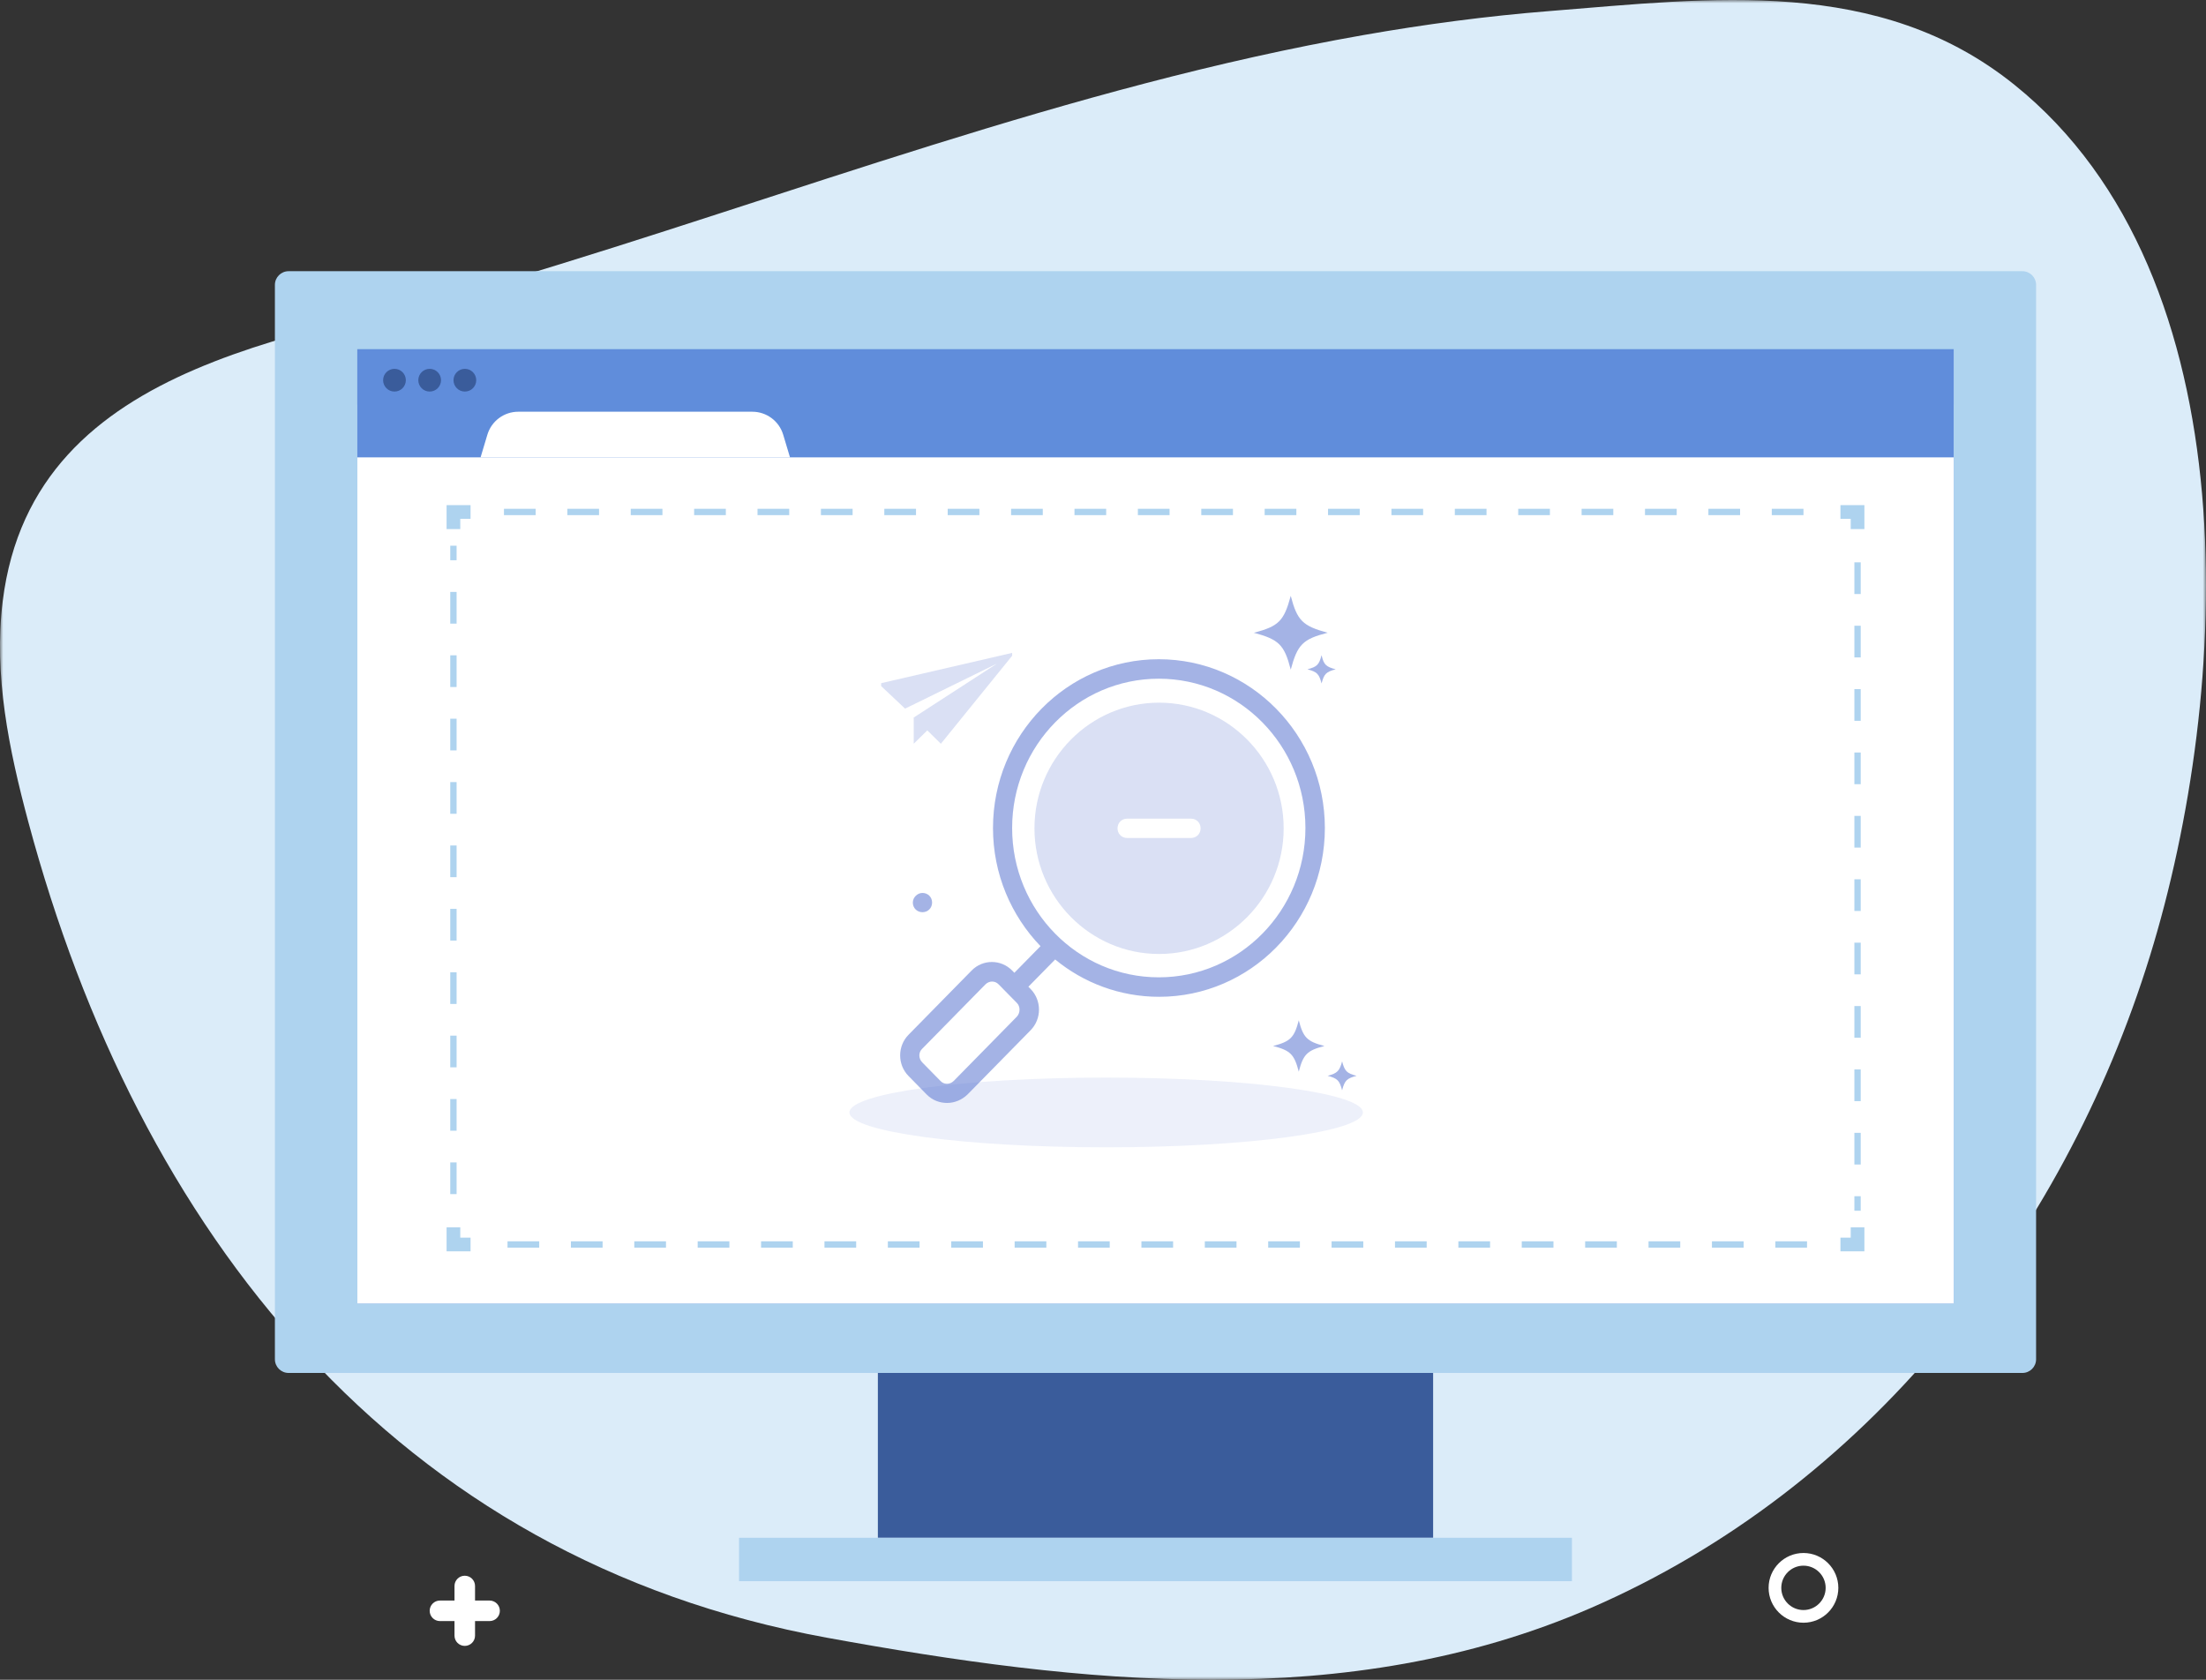 <?xml version="1.0" encoding="UTF-8"?>
<svg width="348px" height="265px" viewBox="0 0 348 265" version="1.1" xmlns="http://www.w3.org/2000/svg" xmlns:xlink="http://www.w3.org/1999/xlink">
    <rect x="0" y="0" width="348" height="265" fill="#333333" stroke="none"/>
    <title>未搜索到站点</title>
    <defs>
        <polygon id="path-1" points="0 -7.49710821e-06 348 -7.49710821e-06 348 265 0 265"></polygon>
        <polygon id="path-3" points="0 265 347.662 265 347.662 0 0 0"></polygon>
    </defs>
    <g id="404" stroke="none" stroke-width="1" fill="none" fill-rule="evenodd">
        <g id="未搜索到站点" transform="translate(-595, -194)">
            <g id="404" transform="translate(595, 194)">
                <g id="编组">
                    <g transform="translate(0, 0)">
                        <mask id="mask-2" fill="white">
                            <use xlink:href="#path-1"></use>
                        </mask>
                        <g id="Clip-2"></g>
                        <path d="M215.085,5.533 C168.871,13.646 124.872,30.818 79.858,44.259 C50.11,53.141 5.274,55.866 0.43,94.827 C-1.021,106.496 1.418,118.287 4.463,129.645 C21.777,194.221 62.185,245.911 130.429,258.362 C170.392,265.652 212.601,270.34 250.984,253.662 C294.307,234.836 325.407,195.361 339.161,150.805 C351.94,109.404 355.424,43.667 317.792,13.386 C296.406,-3.823 269.953,-0.28 244.479,1.742 C234.564,2.529 224.774,3.832 215.085,5.533" id="Fill-1" fill="#DBECF9" mask="url(#mask-2)"></path>
                    </g>
                    <mask id="mask-4" fill="white">
                        <use xlink:href="#path-3"></use>
                    </mask>
                    <g id="Clip-4"></g>
                    <polygon id="Fill-3" fill="#3A5C9B" mask="url(#mask-4)" points="138.485 242.601 226.077 242.601 226.077 205.649 138.485 205.649"></polygon>
                    <path d="M319.036,216.597 L45.527,216.597 C44.334,216.597 43.367,215.631 43.367,214.437 L43.367,44.944 C43.367,43.751 44.334,42.784 45.527,42.784 L319.036,42.784 C320.228,42.784 321.196,43.751 321.196,44.944 L321.196,214.437 C321.196,215.631 320.228,216.597 319.036,216.597" id="Fill-5" fill="#AED3EF" mask="url(#mask-4)"></path>
                    <polygon id="Fill-6" fill="#AED3EF" mask="url(#mask-4)" points="116.588 249.445 247.975 249.445 247.975 242.601 116.588 242.601"></polygon>
                    <polygon id="Fill-7" fill="#608DDB" mask="url(#mask-4)" points="56.368 205.649 308.193 205.649 308.193 55.101 56.368 55.101"></polygon>
                    <polygon id="Fill-8" fill="#FFFFFF" mask="url(#mask-4)" points="56.368 205.649 308.193 205.649 308.193 72.154 56.368 72.154"></polygon>
                    <polyline id="Stroke-9" stroke="#AED3EF" stroke-width="2.16" mask="url(#mask-4)" points="293.032 193.629 293.032 196.329 290.332 196.329"></polyline>
                    <line x1="285.061" y1="196.329" x2="76.866" y2="196.329" id="Stroke-10" stroke="#AED3EF" stroke-dasharray="5,5" mask="url(#mask-4)"></line>
                    <polyline id="Stroke-11" stroke="#AED3EF" stroke-width="2.16" mask="url(#mask-4)" points="74.231 196.329 71.53 196.329 71.53 193.629"></polyline>
                    <line x1="71.53" y1="188.383" x2="71.53" y2="86.092" id="Stroke-12" stroke="#AED3EF" stroke-dasharray="5,5" mask="url(#mask-4)"></line>
                    <polyline id="Stroke-13" stroke="#AED3EF" stroke-width="2.16" mask="url(#mask-4)" points="71.53 83.469 71.53 80.769 74.231 80.769"></polyline>
                    <line x1="79.501" y1="80.769" x2="287.696" y2="80.769" id="Stroke-14" stroke="#AED3EF" stroke-dasharray="5,5" mask="url(#mask-4)"></line>
                    <polyline id="Stroke-15" stroke="#AED3EF" stroke-width="2.16" mask="url(#mask-4)" points="290.332 80.769 293.032 80.769 293.032 83.469"></polyline>
                    <line x1="293.032" y1="88.715" x2="293.032" y2="191.006" id="Stroke-16" stroke="#AED3EF" stroke-dasharray="5,5" mask="url(#mask-4)"></line>
                    <polygon id="Fill-17" fill="#608DDB" mask="url(#mask-4)" points="56.368 63.849 308.193 63.849 308.193 55.101 56.368 55.101"></polygon>
                    <path d="M124.623,72.154 L75.811,72.154 L76.884,68.578 C77.529,66.426 79.509,64.954 81.756,64.954 L118.678,64.954 C120.924,64.954 122.904,66.426 123.55,68.578 L124.623,72.154 Z" id="Fill-18" fill="#FFFFFF" mask="url(#mask-4)"></path>
                    <path d="M64.023,59.98 C64.023,60.969 63.22,61.773 62.23,61.773 C61.239,61.773 60.436,60.969 60.436,59.98 C60.436,58.989 61.239,58.187 62.23,58.187 C63.22,58.187 64.023,58.989 64.023,59.98" id="Fill-19" fill="#3A5C9B" mask="url(#mask-4)"></path>
                    <path d="M69.574,59.98 C69.574,60.969 68.771,61.773 67.781,61.773 C66.791,61.773 65.988,60.969 65.988,59.98 C65.988,58.989 66.791,58.187 67.781,58.187 C68.771,58.187 69.574,58.989 69.574,59.98" id="Fill-20" fill="#3A5C9B" mask="url(#mask-4)"></path>
                    <path d="M75.126,59.98 C75.126,60.969 74.323,61.773 73.333,61.773 C72.343,61.773 71.54,60.969 71.54,59.98 C71.54,58.989 72.343,58.187 73.333,58.187 C74.323,58.187 75.126,58.989 75.126,59.98" id="Fill-21" fill="#3A5C9B" mask="url(#mask-4)"></path>
                    <path d="M284.501,247 C282.57,247 281,248.57 281,250.501 C281,252.431 282.57,254 284.501,254 C286.43,254 288,252.431 288,250.501 C288,248.57 286.43,247 284.501,247 M284.501,256 C281.468,256 279,253.534 279,250.501 C279,247.468 281.468,245 284.501,245 C287.533,245 290,247.468 290,250.501 C290,253.534 287.533,256 284.501,256" id="Fill-22" fill="#FFFFFF" mask="url(#mask-4)"></path>
                    <path d="M77.233,252.502 L74.938,252.502 L74.938,250.206 C74.938,249.312 74.212,248.586 73.318,248.586 C72.423,248.586 71.698,249.312 71.698,250.206 L71.698,252.502 L69.402,252.502 C68.508,252.502 67.783,253.227 67.783,254.121 C67.783,255.016 68.508,255.741 69.402,255.741 L71.698,255.741 L71.698,258.037 C71.698,258.931 72.423,259.657 73.318,259.657 C74.212,259.657 74.938,258.931 74.938,258.037 L74.938,255.741 L77.233,255.741 C78.128,255.741 78.853,255.016 78.853,254.121 C78.853,253.227 78.128,252.502 77.233,252.502" id="Fill-23" fill="#FFFFFF" mask="url(#mask-4)"></path>
                </g>
                <g id="缺省页_暂无搜索" transform="translate(124, 87)" fill-rule="nonzero">
                    <rect id="矩形" fill="#000000" opacity="0" x="0" y="0" width="101" height="101"></rect>
                    <path d="M10,88.5 C10,91.538 28.132,94 50.5,94 C72.868,94 91,91.538 91,88.5 C91,85.462 72.868,83 50.5,83 C28.132,83 10,85.462 10,88.5 Z" id="路径" fill="#4A68CC" opacity="0.1"></path>
                    <path d="M20,55.389 C20,56.25 20.658,56.908 21.52,56.908 C22.381,56.908 23.039,56.25 23.039,55.389 C23.039,54.529 22.381,53.871 21.52,53.871 C20.709,53.871 20,54.579 20,55.389 L20,55.389 Z M90,82.722 C88.48,83.127 88.126,83.431 87.721,85 C87.315,83.482 87.012,83.127 85.441,82.722 C86.961,82.317 87.315,81.963 87.721,80.445 C88.126,81.963 88.43,82.317 90,82.722 Z M84.935,78.015 C82.2,78.724 81.592,79.331 80.883,82.064 C80.174,79.331 79.566,78.724 76.831,78.015 C79.566,77.306 80.174,76.699 80.883,73.966 C81.592,76.699 82.2,77.306 84.935,78.015 Z M86.708,18.591 C85.188,18.996 84.884,19.3 84.479,20.818 C84.074,19.3 83.77,18.996 82.25,18.591 C83.77,18.186 84.074,17.883 84.479,16.364 C84.834,17.883 85.188,18.186 86.708,18.591 Z M85.441,12.821 C81.491,13.833 80.68,14.694 79.616,18.642 C78.603,14.694 77.742,13.884 73.792,12.821 C77.742,11.809 78.553,10.948 79.616,7 C80.63,10.897 81.491,11.758 85.441,12.821 Z" id="形状" fill="#4A68CC" opacity="0.5"></path>
                    <path d="M15,20.778 L15,21.235 L18.78,24.794 L33.295,17.677 L20.191,26.166 L20.141,26.166 L20.141,30.334 L22.258,28.25 L22.258,28.199 L22.308,28.25 L24.425,30.334 L35.664,16.457 L35.664,16 L15,20.778 Z M58.844,23.853 C48.008,23.853 39.188,32.748 39.188,43.676 C39.188,54.605 48.008,63.5 58.844,63.5 C69.68,63.5 78.5,54.605 78.5,43.676 C78.5,32.748 69.68,23.853 58.844,23.853 Z M63.884,45.201 L53.804,45.201 C52.947,45.201 52.292,44.54 52.292,43.676 C52.292,42.812 52.947,42.151 53.804,42.151 L63.884,42.151 C64.741,42.151 65.396,42.812 65.396,43.676 C65.396,44.54 64.741,45.201 63.884,45.201 Z" id="形状" fill="#4A68CC" opacity="0.2"></path>
                    <path d="M58.798,17 C44.365,17 32.647,28.931 32.647,43.628 C32.647,50.899 35.514,57.454 40.141,62.267 L36.017,66.466 L35.665,66.108 C33.904,64.315 31.038,64.315 29.278,66.108 L19.32,76.247 C17.56,78.039 17.56,80.958 19.32,82.75 L22.187,85.669 C23.092,86.59 24.249,87 25.405,87 C26.562,87 27.719,86.539 28.624,85.669 L38.582,75.53 C40.342,73.737 40.342,70.819 38.582,69.026 L38.229,68.668 L42.454,64.366 C46.93,68.053 52.663,70.255 58.849,70.255 C73.282,70.255 85,58.324 85,43.628 C85,28.931 73.232,17 58.798,17 Z M36.419,73.379 L26.461,83.518 C25.858,84.132 24.902,84.132 24.349,83.518 L21.483,80.599 C20.879,79.985 20.879,79.012 21.483,78.448 L31.44,68.309 C31.742,68.002 32.144,67.849 32.496,67.849 C32.899,67.849 33.251,68.002 33.552,68.309 L36.419,71.228 C36.972,71.792 36.972,72.764 36.419,73.379 Z M58.798,67.183 C46.025,67.183 35.665,56.634 35.665,43.628 C35.665,30.621 46.025,20.072 58.798,20.072 C71.572,20.072 81.932,30.621 81.932,43.628 C81.932,56.634 71.572,67.183 58.798,67.183 Z" id="形状" fill="#4A68CC" opacity="0.5"></path>
                </g>
            </g>
        </g>
    </g>
</svg>
